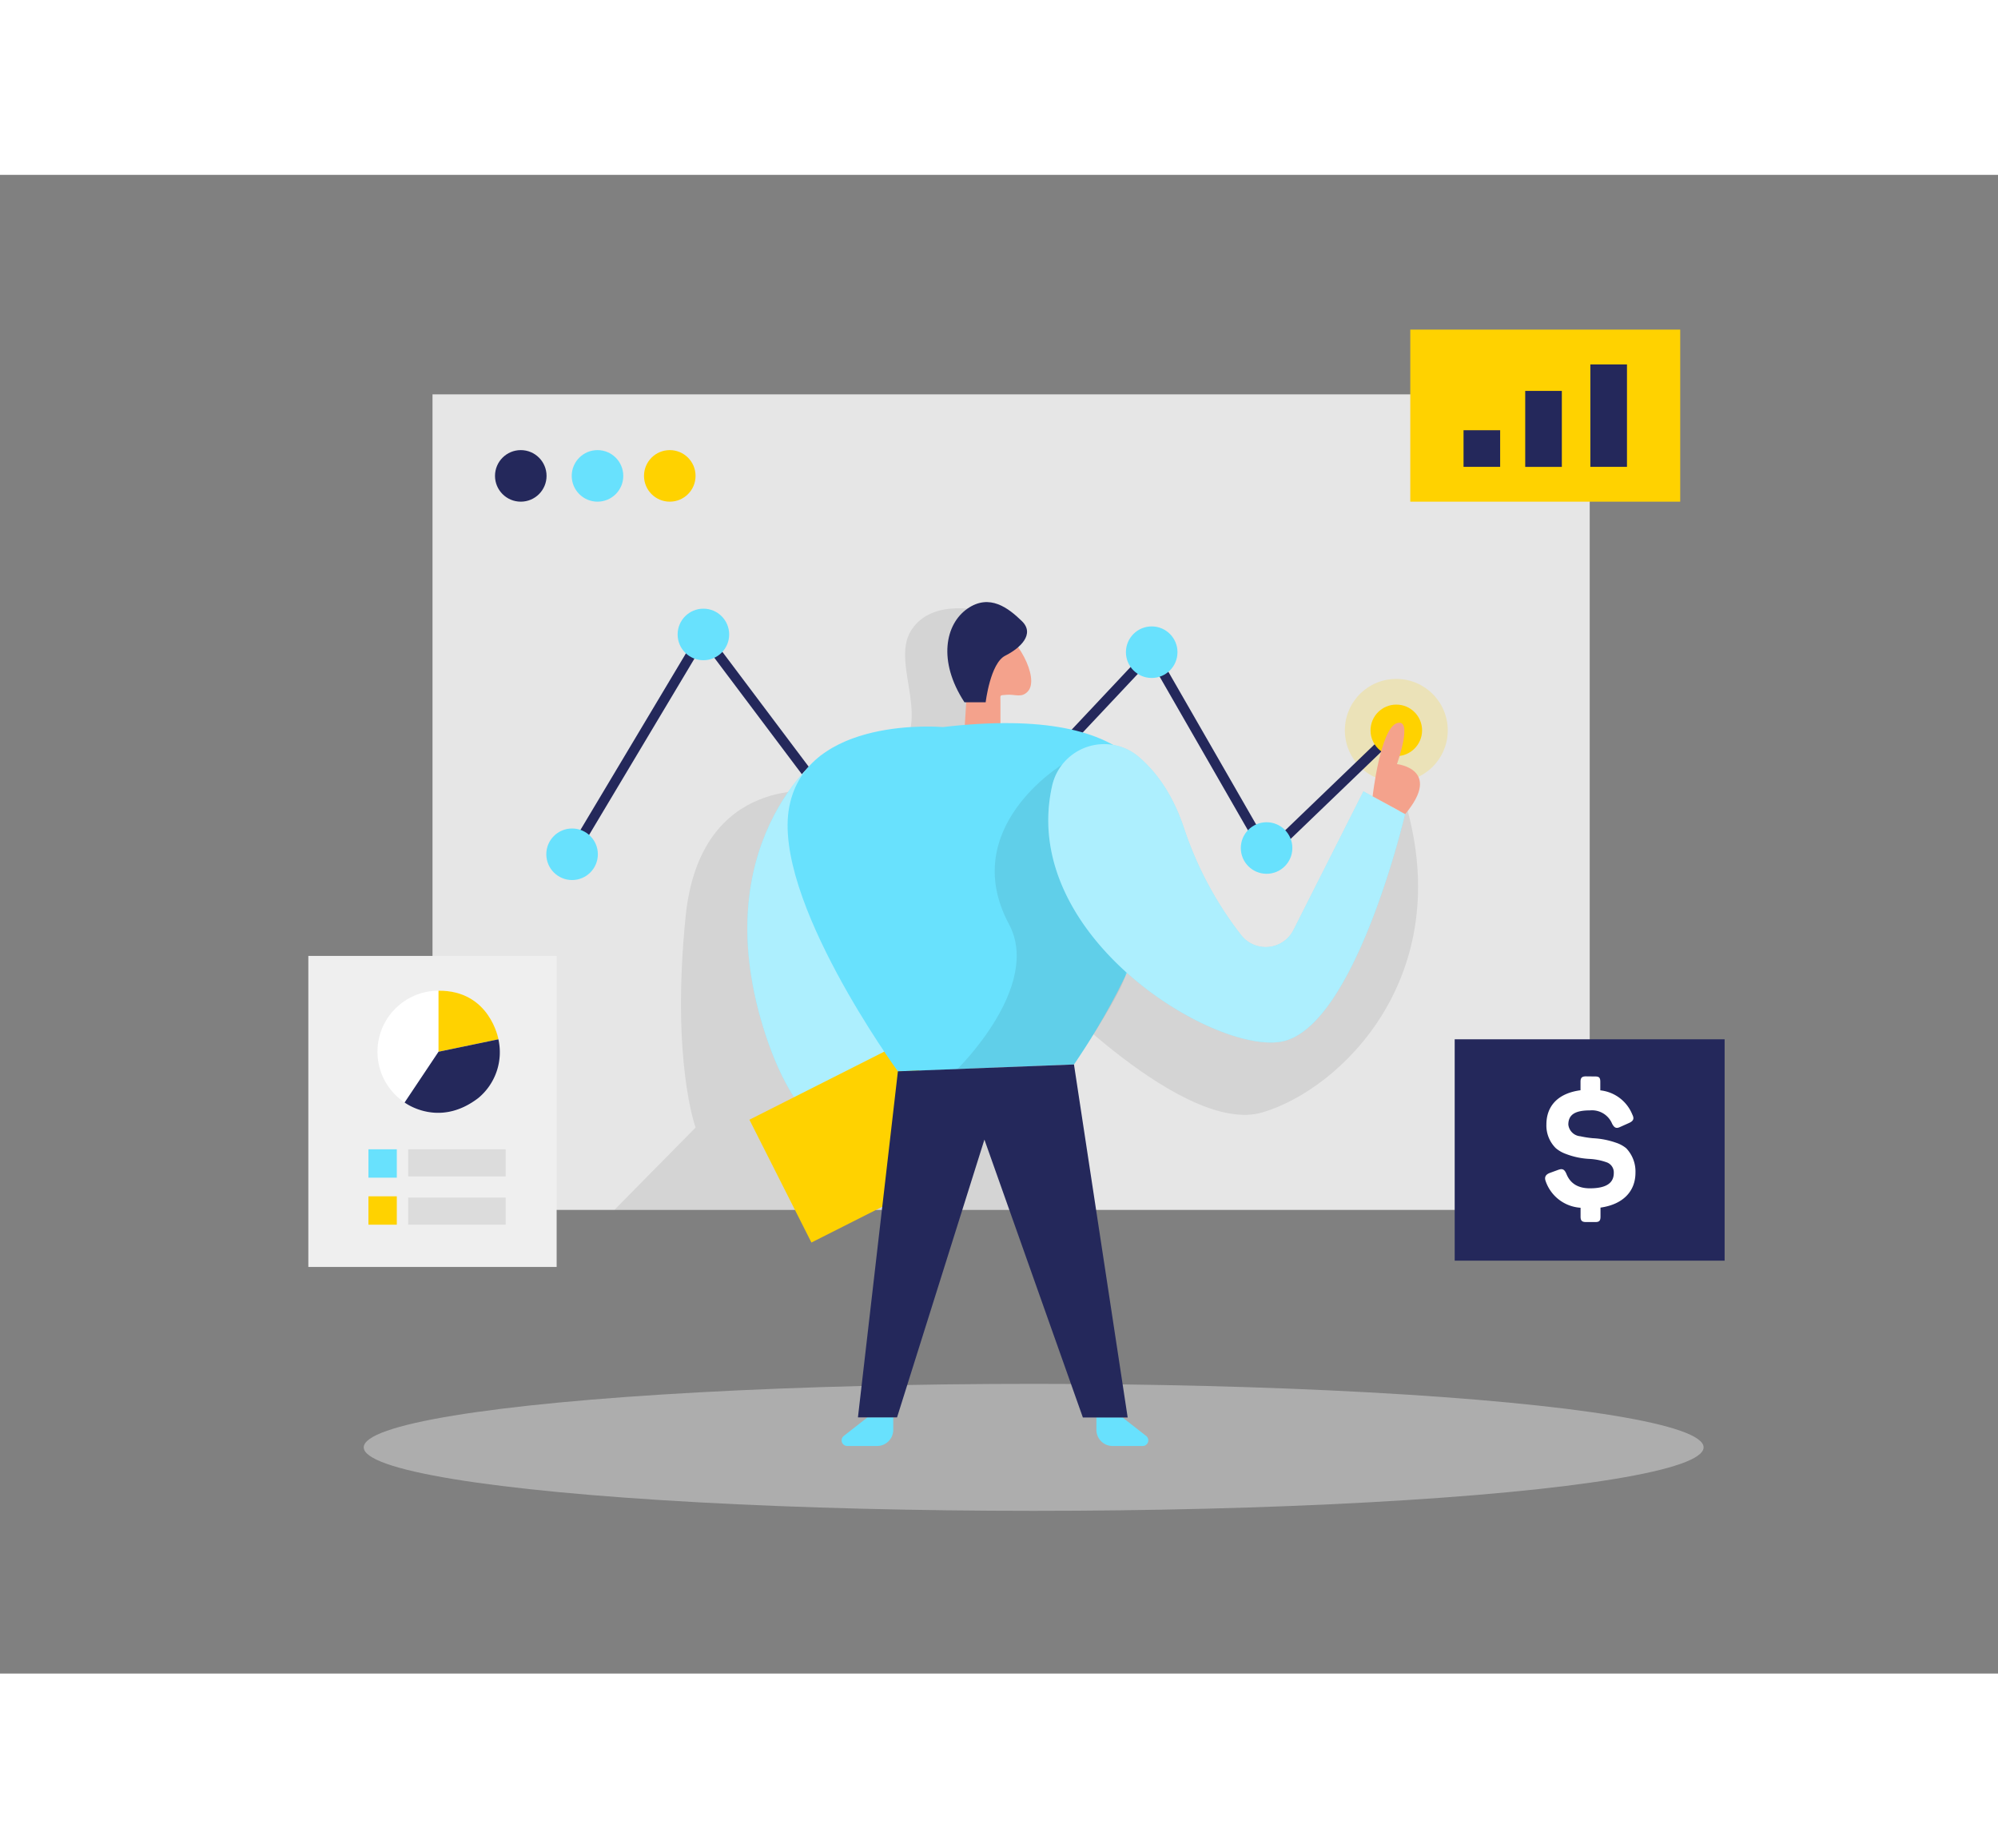 <svg id="Layer_1" data-name="Layer 1" xmlns="http://www.w3.org/2000/svg" viewBox="0 0 400 300" class="styles_logo__3Jd-a" width="200" height="185"><rect x="0" y="0" width="400" height="300" fill="#808080" stroke="none"/><title>#119_analyzing process_twocolour</title><rect x="86.59" y="43.94" width="231.67" height="163.25" fill="#e6e6e6"/><circle cx="279.54" cy="111.2" r="10.3" fill="#ffd200" opacity="0.2"/><polyline points="114.46 136 140.75 92 171.76 133.25 195.39 109.66 200 128 230.5 95.55 253.75 136 279.54 111.2" fill="none" stroke="#24285b" stroke-linecap="round" stroke-linejoin="round" stroke-width="2"/><path d="M164.33,123.46s-24.15-3.93-27.07,25,2,42.24,2,42.24L123,207.19h89.43l-3.9-44.86s28.49,30,44.22,25.34,38.92-27.2,28.58-62.1l-23.66,35.1L238,156.35,219.5,128l-21.86-14Z" opacity="0.08"/><circle cx="104.26" cy="60.26" r="5.16" fill="#24285b"/><circle cx="279.54" cy="111.2" r="5.16" fill="#ffd200"/><circle cx="230.57" cy="95.55" r="5.16" fill="#68e1fd"/><circle cx="253.57" cy="134.75" r="5.16" fill="#68e1fd"/><circle cx="140.82" cy="92" r="5.16" fill="#68e1fd"/><circle cx="114.53" cy="136" r="5.16" fill="#68e1fd"/><circle cx="119.62" cy="60.26" r="5.16" fill="#68e1fd"/><circle cx="134.09" cy="60.26" r="5.16" fill="#ffd200"/><path d="M164.44,116.15S140.67,134,153.33,172.33,193.09,192,193.09,192V160.67Z" fill="#68e1fd"/><path d="M164.44,116.15S140.67,134,153.33,172.33,193.09,192,193.09,192V160.67Z" fill="#fff" opacity="0.46"/><path d="M197.26,87.44s-10.59-3.07-14.87,3.79,5.05,18.71-3.95,26,25.67,6.23,25.67,6.23l-5.75-18.52,2.53-13.42Z" opacity="0.08"/><ellipse cx="206.94" cy="254.72" rx="134.12" ry="12.71" fill="#e6e6e6" opacity="0.45"/><path d="M224.7,248.72l4.78,3.73a1.13,1.13,0,0,1-.7,2h-6.05a3.24,3.24,0,0,1-3.23-3.24v-2.51Z" fill="#68e1fd"/><rect x="154.38" y="179.81" width="34.76" height="27.54" transform="translate(-68.82 98.21) rotate(-26.79)" fill="#ffd200"/><path d="M173.67,248.72l-4.77,3.73a1.13,1.13,0,0,0,.69,2h6a3.24,3.24,0,0,0,3.24-3.24v-2.51Z" fill="#68e1fd"/><path d="M193.09,111.2l.83-13.53s1-8.71,5.33-7.14,8.91,10.16,6.56,12.83c-1.27,1.44-2.6.56-4.31.72-1.47.14-1.21-.08-1.21,1.4v5.17Z" fill="#f4a28c"/><path d="M188.75,110.54s-27.18-2.42-30.73,15.92,21.74,53,21.74,53L215,178.08S269.76,101.17,188.75,110.54Z" fill="#68e1fd"/><path d="M212.73,118S191.65,130.67,202,150c6.65,12.44-10.34,29-10.34,29l23.36-.91s8.55-12.69,10.26-17.62S212.73,118,212.73,118Z" opacity="0.08"/><polygon points="179.76 179.45 171.76 248.72 179.59 248.72 197.08 193.12 216.79 248.74 225.76 248.74 215.01 178.08 179.76 179.45" fill="#24285b"/><path d="M193.09,105.58h4.24s.92-7.83,3.92-9.33,6-4.33,3.33-6.92-6.45-5.58-10.89-2.5S187.69,97.33,193.09,105.58Z" fill="#24285b"/><path d="M210.63,122.32A10.67,10.67,0,0,1,228,116.53c3.37,2.87,6.71,7.31,9,14.14a71.47,71.47,0,0,0,11.53,21.58,6.24,6.24,0,0,0,10.43-1.1l14-27.74,8.33,4.59s-9.66,41.33-24,45.33C244.52,176.91,203.8,152.85,210.63,122.32Z" fill="#68e1fd"/><path d="M210.63,122.32A10.67,10.67,0,0,1,228,116.53c3.37,2.87,6.71,7.31,9,14.14a71.47,71.47,0,0,0,11.53,21.58,6.24,6.24,0,0,0,10.43-1.1l14-27.74,8.33,4.59s-9.66,41.33-24,45.33C244.52,176.91,203.8,152.85,210.63,122.32Z" fill="#fff" opacity="0.46"/><path d="M274.8,124.4s1.53-13.57,4.87-14.65,0,8.2,0,8.2,9.16,1,1.66,10Z" fill="#f4a28c"/><rect x="61.73" y="156.35" width="49.71" height="62.26" fill="#efefef"/><rect x="81.72" y="195.06" width="19.52" height="5.43" opacity="0.08"/><rect x="81.72" y="204.72" width="19.52" height="5.43" opacity="0.08"/><rect x="73.76" y="195.06" width="5.68" height="5.68" fill="#68e1fd"/><rect x="73.76" y="204.47" width="5.68" height="5.68" fill="#ffd200"/><circle cx="87.79" cy="175.53" r="12.22" fill="#fff"/><path d="M87.79,163.31v12.22l12-2.49S98.09,163.23,87.79,163.31Z" fill="#ffd200"/><path d="M87.79,175.53,81,185.69s6.85,5.21,14.78-.91a11.91,11.91,0,0,0,4-11.74Z" fill="#24285b"/><rect x="282.34" y="30.98" width="54.04" height="34.44" fill="#ffd200"/><rect x="291.23" y="173.04" width="54.04" height="44.31" fill="#24285b"/><rect x="293" y="51.12" width="7.33" height="7.33" fill="#24285b"/><rect x="305.35" y="43.25" width="7.33" height="15.21" fill="#24285b"/><rect x="318.39" y="37.95" width="7.33" height="20.5" fill="#24285b"/><path d="M319.38,180.48c.8,0,1,.28,1,1.08v1.7a7.79,7.79,0,0,1,6.41,4.84c.42.84.24,1.29-.7,1.71l-1.7.76c-.8.39-1.19.21-1.64-.62a4.36,4.36,0,0,0-4.45-2.68c-3,0-4.32.87-4.32,2.85a2.63,2.63,0,0,0,2.4,2.33,20.12,20.12,0,0,0,2.51.39,16.26,16.26,0,0,1,4.63.9,6.27,6.27,0,0,1,2.05,1.11,6.72,6.72,0,0,1,1.85,4.88c0,3.79-2.54,6.37-7,7v1.81c0,.8-.24,1.08-1,1.08h-1.91c-.8,0-1.08-.28-1.08-1.08v-1.78a7.92,7.92,0,0,1-7-5.36c-.27-.76,0-1.28.81-1.6l1.7-.62c.87-.32,1.25-.11,1.64.76q1.14,2.92,4.7,2.93c3.2,0,4.8-1,4.8-3.07a2.14,2.14,0,0,0-1.5-2.16,12,12,0,0,0-3.44-.66,15.23,15.23,0,0,1-4.67-1,6.49,6.49,0,0,1-2-1.15,6.36,6.36,0,0,1-1.88-4.73c0-3.76,2.37-6.27,6.83-6.86v-1.7c0-.8.28-1.08,1.08-1.08Z" fill="#fff"/></svg>
